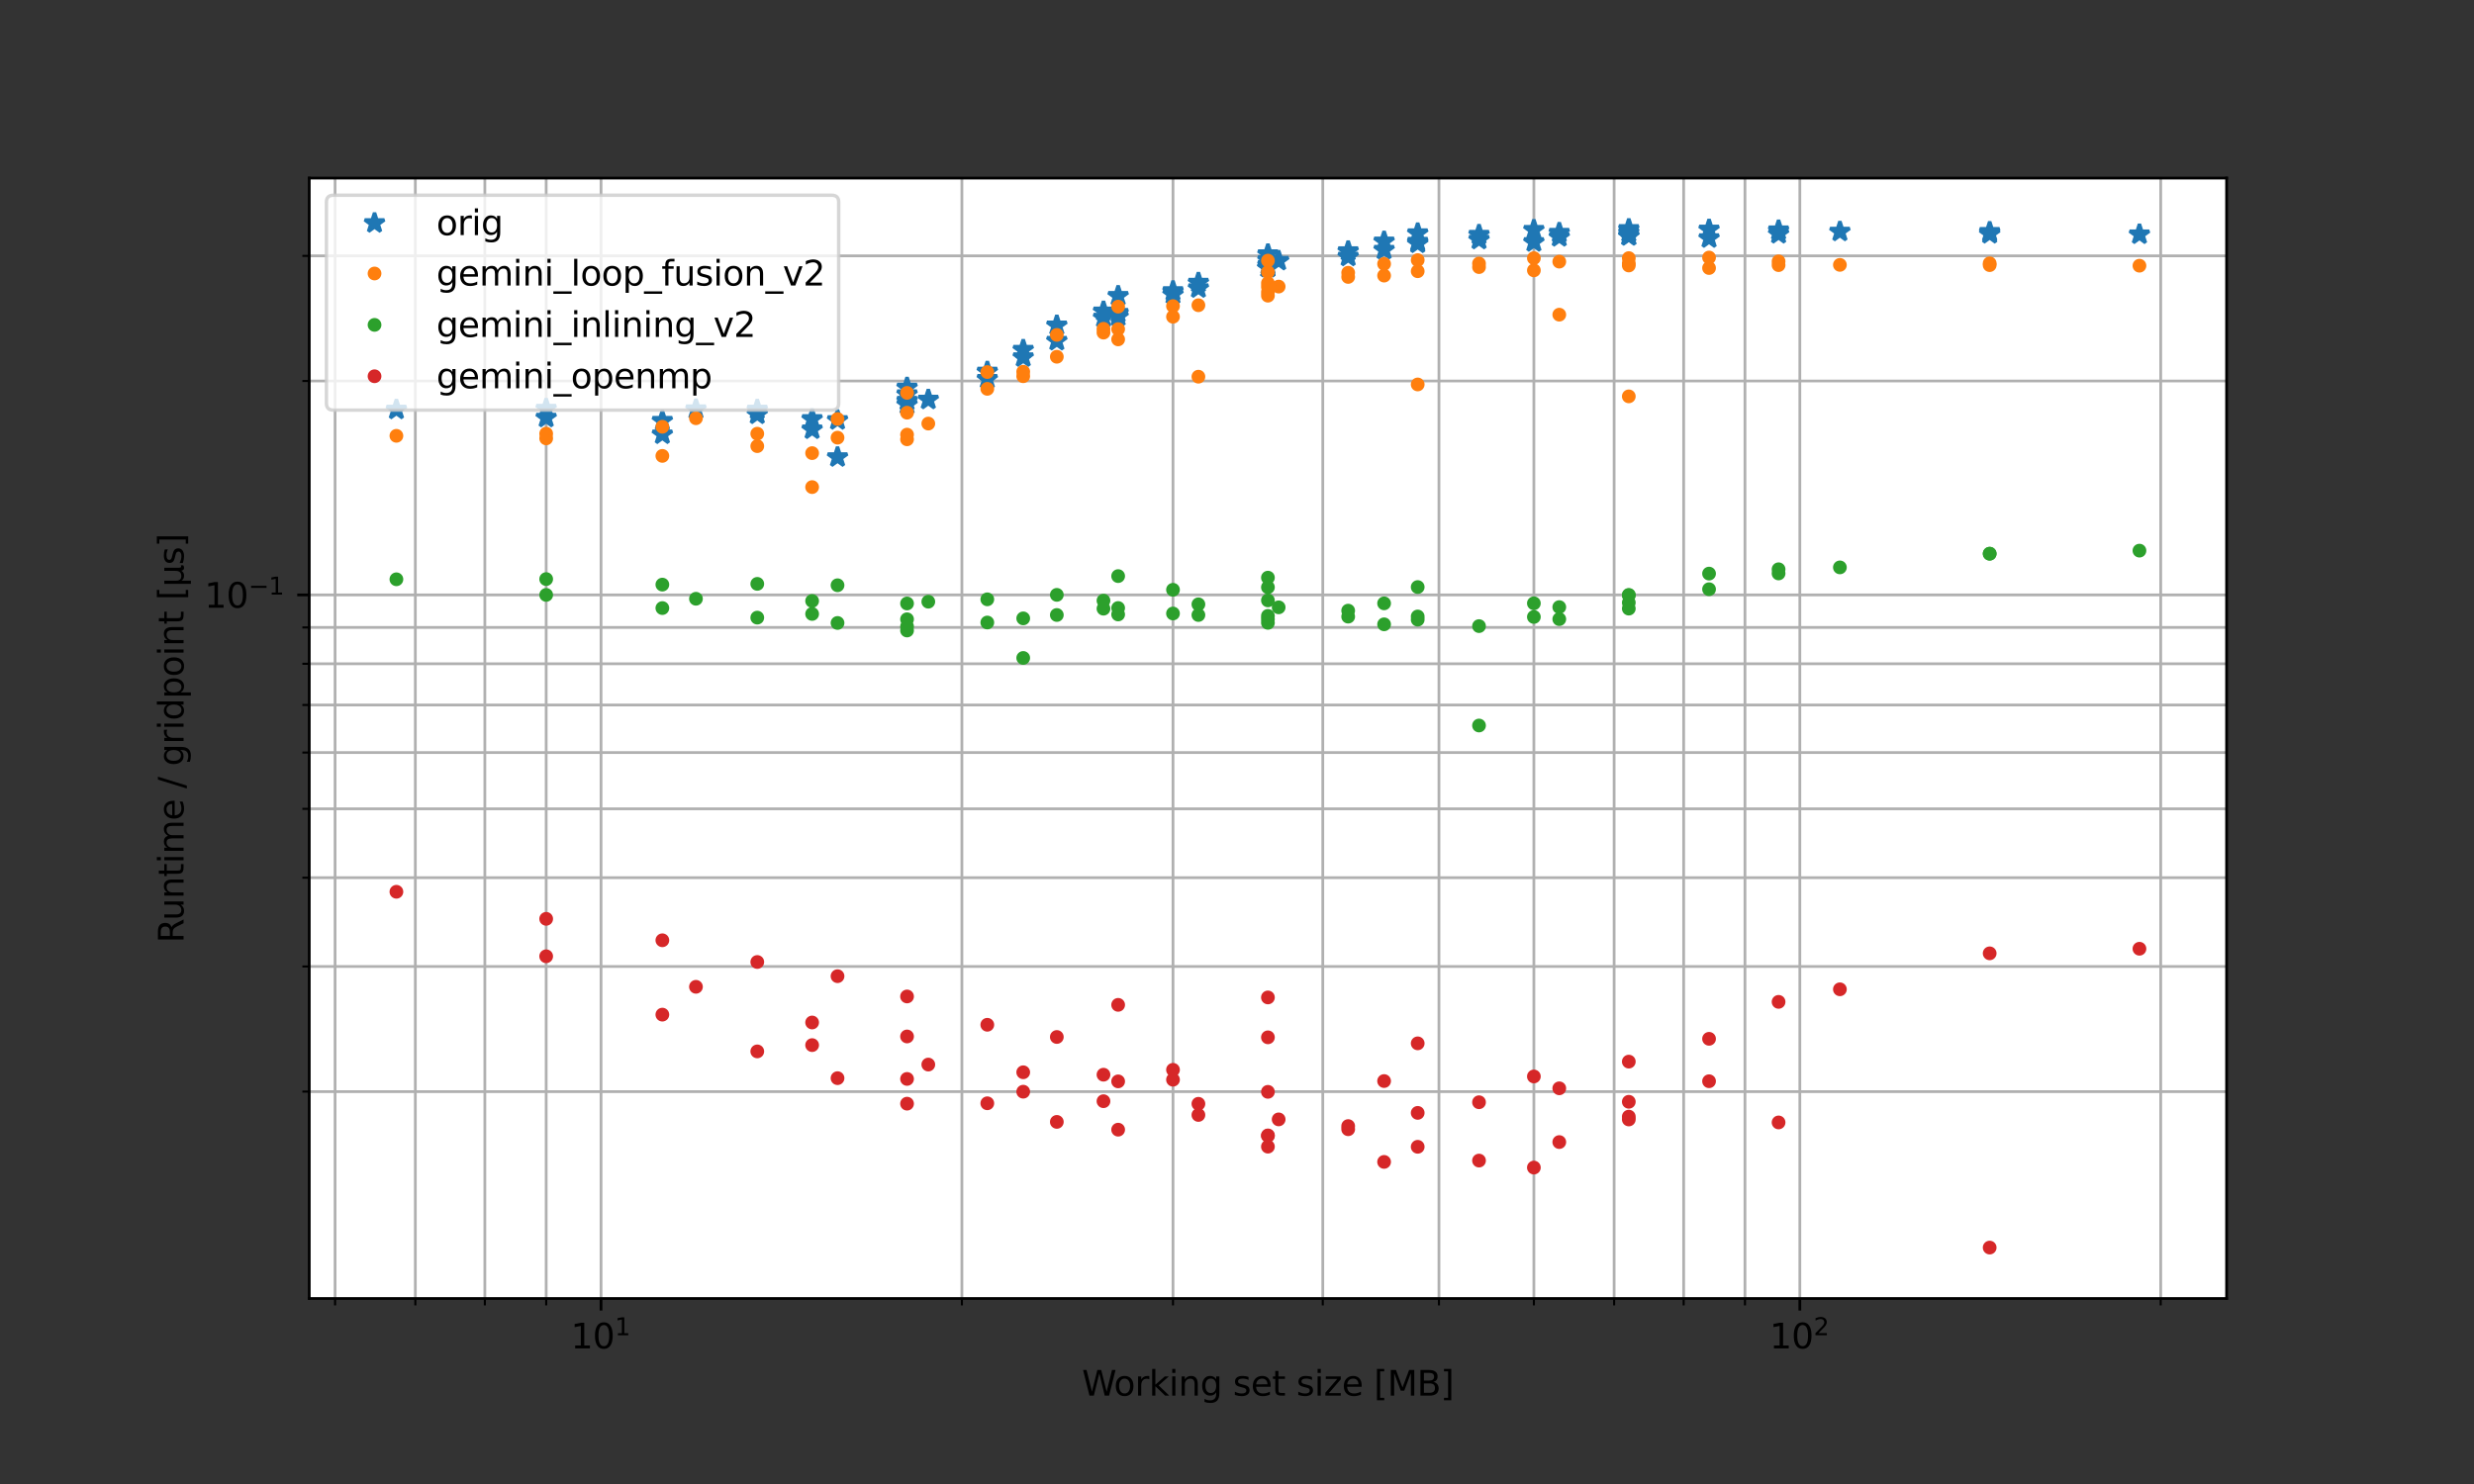 <?xml version="1.0" encoding="utf-8" standalone="no"?>
<!DOCTYPE svg PUBLIC "-//W3C//DTD SVG 1.1//EN"
  "http://www.w3.org/Graphics/SVG/1.1/DTD/svg11.dtd">
<svg xmlns:xlink="http://www.w3.org/1999/xlink" width="720pt" height="432pt" viewBox="0 0 720 432" xmlns="http://www.w3.org/2000/svg" version="1.1">
 <rect x="0" y="0" width="720" height="432" fill="#333333" stroke="none"/>
 <defs>
  <style type="text/css">*{stroke-linejoin: round; stroke-linecap: butt}</style>
 </defs>
 <g id="figure_1">
  <g id="patch_1">
   <path d="M 0 432 
L 720 432 
L 720 0 
L 0 0 
L 0 432 
z
" style="fill: none"/>
  </g>
  <g id="axes_1">
   <g id="patch_2">
    <path d="M 90 378 
L 648 378 
L 648 51.84 
L 90 51.84 
z
" style="fill: #ffffff"/>
   </g>
   <g id="matplotlib.axis_1">
    <g id="xtick_1">
     <g id="line2d_1">
      <path d="M 174.916 378 
L 174.916 51.84 
" clip-path="url(#pe5004087b3)" style="fill: none; stroke: #b0b0b0; stroke-width: 0.8; stroke-linecap: square"/>
     </g>
     <g id="line2d_2">
      <defs>
       <path id="ma3e0ff7b1c" d="M 0 0 
L 0 3.5 
" style="stroke: #000000; stroke-width: 0.8"/>
      </defs>
      <g>
       <use xlink:href="#ma3e0ff7b1c" x="174.916" y="378" style="stroke: #000000; stroke-width: 0.8"/>
      </g>
     </g>
     <g id="text_1">
      <!-- $\mathdefault{10^{1}}$ -->
      <g transform="translate(166.116 392.598)scale(0.1 -0.1)">
       <defs>
        <path id="DejaVuSans-31" d="M 794 531 
L 1825 531 
L 1825 4091 
L 703 3866 
L 703 4441 
L 1819 4666 
L 2450 4666 
L 2450 531 
L 3481 531 
L 3481 0 
L 794 0 
L 794 531 
z
" transform="scale(0.016)"/>
        <path id="DejaVuSans-30" d="M 2034 4250 
Q 1547 4250 1301 3770 
Q 1056 3291 1056 2328 
Q 1056 1369 1301 889 
Q 1547 409 2034 409 
Q 2525 409 2770 889 
Q 3016 1369 3016 2328 
Q 3016 3291 2770 3770 
Q 2525 4250 2034 4250 
z
M 2034 4750 
Q 2819 4750 3233 4129 
Q 3647 3509 3647 2328 
Q 3647 1150 3233 529 
Q 2819 -91 2034 -91 
Q 1250 -91 836 529 
Q 422 1150 422 2328 
Q 422 3509 836 4129 
Q 1250 4750 2034 4750 
z
" transform="scale(0.016)"/>
       </defs>
       <use xlink:href="#DejaVuSans-31" transform="translate(0 0.684)"/>
       <use xlink:href="#DejaVuSans-30" transform="translate(63.623 0.684)"/>
       <use xlink:href="#DejaVuSans-31" transform="translate(128.203 38.966)scale(0.7)"/>
      </g>
     </g>
    </g>
    <g id="xtick_2">
     <g id="line2d_3">
      <path d="M 523.798 378 
L 523.798 51.84 
" clip-path="url(#pe5004087b3)" style="fill: none; stroke: #b0b0b0; stroke-width: 0.8; stroke-linecap: square"/>
     </g>
     <g id="line2d_4">
      <g>
       <use xlink:href="#ma3e0ff7b1c" x="523.798" y="378" style="stroke: #000000; stroke-width: 0.8"/>
      </g>
     </g>
     <g id="text_2">
      <!-- $\mathdefault{10^{2}}$ -->
      <g transform="translate(514.998 392.598)scale(0.1 -0.1)">
       <defs>
        <path id="DejaVuSans-32" d="M 1228 531 
L 3431 531 
L 3431 0 
L 469 0 
L 469 531 
Q 828 903 1448 1529 
Q 2069 2156 2228 2338 
Q 2531 2678 2651 2914 
Q 2772 3150 2772 3378 
Q 2772 3750 2511 3984 
Q 2250 4219 1831 4219 
Q 1534 4219 1204 4116 
Q 875 4013 500 3803 
L 500 4441 
Q 881 4594 1212 4672 
Q 1544 4750 1819 4750 
Q 2544 4750 2975 4387 
Q 3406 4025 3406 3419 
Q 3406 3131 3298 2873 
Q 3191 2616 2906 2266 
Q 2828 2175 2409 1742 
Q 1991 1309 1228 531 
z
" transform="scale(0.016)"/>
       </defs>
       <use xlink:href="#DejaVuSans-31" transform="translate(0 0.766)"/>
       <use xlink:href="#DejaVuSans-30" transform="translate(63.623 0.766)"/>
       <use xlink:href="#DejaVuSans-32" transform="translate(128.203 39.047)scale(0.7)"/>
      </g>
     </g>
    </g>
    <g id="xtick_3">
     <g id="line2d_5">
      <path d="M 97.517 378 
L 97.517 51.84 
" clip-path="url(#pe5004087b3)" style="fill: none; stroke: #b0b0b0; stroke-width: 0.8; stroke-linecap: square"/>
     </g>
     <g id="line2d_6">
      <defs>
       <path id="m7a1a1ad7a2" d="M 0 0 
L 0 2 
" style="stroke: #000000; stroke-width: 0.6"/>
      </defs>
      <g>
       <use xlink:href="#m7a1a1ad7a2" x="97.517" y="378" style="stroke: #000000; stroke-width: 0.6"/>
      </g>
     </g>
    </g>
    <g id="xtick_4">
     <g id="line2d_7">
      <path d="M 120.874 378 
L 120.874 51.84 
" clip-path="url(#pe5004087b3)" style="fill: none; stroke: #b0b0b0; stroke-width: 0.8; stroke-linecap: square"/>
     </g>
     <g id="line2d_8">
      <g>
       <use xlink:href="#m7a1a1ad7a2" x="120.874" y="378" style="stroke: #000000; stroke-width: 0.6"/>
      </g>
     </g>
    </g>
    <g id="xtick_5">
     <g id="line2d_9">
      <path d="M 141.106 378 
L 141.106 51.84 
" clip-path="url(#pe5004087b3)" style="fill: none; stroke: #b0b0b0; stroke-width: 0.8; stroke-linecap: square"/>
     </g>
     <g id="line2d_10">
      <g>
       <use xlink:href="#m7a1a1ad7a2" x="141.106" y="378" style="stroke: #000000; stroke-width: 0.6"/>
      </g>
     </g>
    </g>
    <g id="xtick_6">
     <g id="line2d_11">
      <path d="M 158.952 378 
L 158.952 51.84 
" clip-path="url(#pe5004087b3)" style="fill: none; stroke: #b0b0b0; stroke-width: 0.8; stroke-linecap: square"/>
     </g>
     <g id="line2d_12">
      <g>
       <use xlink:href="#m7a1a1ad7a2" x="158.952" y="378" style="stroke: #000000; stroke-width: 0.6"/>
      </g>
     </g>
    </g>
    <g id="xtick_7">
     <g id="line2d_13">
      <path d="M 279.94 378 
L 279.94 51.84 
" clip-path="url(#pe5004087b3)" style="fill: none; stroke: #b0b0b0; stroke-width: 0.8; stroke-linecap: square"/>
     </g>
     <g id="line2d_14">
      <g>
       <use xlink:href="#m7a1a1ad7a2" x="279.94" y="378" style="stroke: #000000; stroke-width: 0.6"/>
      </g>
     </g>
    </g>
    <g id="xtick_8">
     <g id="line2d_15">
      <path d="M 341.375 378 
L 341.375 51.84 
" clip-path="url(#pe5004087b3)" style="fill: none; stroke: #b0b0b0; stroke-width: 0.8; stroke-linecap: square"/>
     </g>
     <g id="line2d_16">
      <g>
       <use xlink:href="#m7a1a1ad7a2" x="341.375" y="378" style="stroke: #000000; stroke-width: 0.6"/>
      </g>
     </g>
    </g>
    <g id="xtick_9">
     <g id="line2d_17">
      <path d="M 384.964 378 
L 384.964 51.84 
" clip-path="url(#pe5004087b3)" style="fill: none; stroke: #b0b0b0; stroke-width: 0.8; stroke-linecap: square"/>
     </g>
     <g id="line2d_18">
      <g>
       <use xlink:href="#m7a1a1ad7a2" x="384.964" y="378" style="stroke: #000000; stroke-width: 0.6"/>
      </g>
     </g>
    </g>
    <g id="xtick_10">
     <g id="line2d_19">
      <path d="M 418.774 378 
L 418.774 51.84 
" clip-path="url(#pe5004087b3)" style="fill: none; stroke: #b0b0b0; stroke-width: 0.8; stroke-linecap: square"/>
     </g>
     <g id="line2d_20">
      <g>
       <use xlink:href="#m7a1a1ad7a2" x="418.774" y="378" style="stroke: #000000; stroke-width: 0.6"/>
      </g>
     </g>
    </g>
    <g id="xtick_11">
     <g id="line2d_21">
      <path d="M 446.399 378 
L 446.399 51.84 
" clip-path="url(#pe5004087b3)" style="fill: none; stroke: #b0b0b0; stroke-width: 0.8; stroke-linecap: square"/>
     </g>
     <g id="line2d_22">
      <g>
       <use xlink:href="#m7a1a1ad7a2" x="446.399" y="378" style="stroke: #000000; stroke-width: 0.6"/>
      </g>
     </g>
    </g>
    <g id="xtick_12">
     <g id="line2d_23">
      <path d="M 469.755 378 
L 469.755 51.84 
" clip-path="url(#pe5004087b3)" style="fill: none; stroke: #b0b0b0; stroke-width: 0.8; stroke-linecap: square"/>
     </g>
     <g id="line2d_24">
      <g>
       <use xlink:href="#m7a1a1ad7a2" x="469.755" y="378" style="stroke: #000000; stroke-width: 0.6"/>
      </g>
     </g>
    </g>
    <g id="xtick_13">
     <g id="line2d_25">
      <path d="M 489.988 378 
L 489.988 51.84 
" clip-path="url(#pe5004087b3)" style="fill: none; stroke: #b0b0b0; stroke-width: 0.8; stroke-linecap: square"/>
     </g>
     <g id="line2d_26">
      <g>
       <use xlink:href="#m7a1a1ad7a2" x="489.988" y="378" style="stroke: #000000; stroke-width: 0.6"/>
      </g>
     </g>
    </g>
    <g id="xtick_14">
     <g id="line2d_27">
      <path d="M 507.834 378 
L 507.834 51.84 
" clip-path="url(#pe5004087b3)" style="fill: none; stroke: #b0b0b0; stroke-width: 0.8; stroke-linecap: square"/>
     </g>
     <g id="line2d_28">
      <g>
       <use xlink:href="#m7a1a1ad7a2" x="507.834" y="378" style="stroke: #000000; stroke-width: 0.6"/>
      </g>
     </g>
    </g>
    <g id="xtick_15">
     <g id="line2d_29">
      <path d="M 628.822 378 
L 628.822 51.84 
" clip-path="url(#pe5004087b3)" style="fill: none; stroke: #b0b0b0; stroke-width: 0.8; stroke-linecap: square"/>
     </g>
     <g id="line2d_30">
      <g>
       <use xlink:href="#m7a1a1ad7a2" x="628.822" y="378" style="stroke: #000000; stroke-width: 0.6"/>
      </g>
     </g>
    </g>
    <g id="text_3">
     <!-- Working set size [MB] -->
     <g transform="translate(314.859 406.277)scale(0.1 -0.1)">
      <defs>
       <path id="DejaVuSans-57" d="M 213 4666 
L 850 4666 
L 1831 722 
L 2809 4666 
L 3519 4666 
L 4500 722 
L 5478 4666 
L 6119 4666 
L 4947 0 
L 4153 0 
L 3169 4050 
L 2175 0 
L 1381 0 
L 213 4666 
z
" transform="scale(0.016)"/>
       <path id="DejaVuSans-6f" d="M 1959 3097 
Q 1497 3097 1228 2736 
Q 959 2375 959 1747 
Q 959 1119 1226 758 
Q 1494 397 1959 397 
Q 2419 397 2687 759 
Q 2956 1122 2956 1747 
Q 2956 2369 2687 2733 
Q 2419 3097 1959 3097 
z
M 1959 3584 
Q 2709 3584 3137 3096 
Q 3566 2609 3566 1747 
Q 3566 888 3137 398 
Q 2709 -91 1959 -91 
Q 1206 -91 779 398 
Q 353 888 353 1747 
Q 353 2609 779 3096 
Q 1206 3584 1959 3584 
z
" transform="scale(0.016)"/>
       <path id="DejaVuSans-72" d="M 2631 2963 
Q 2534 3019 2420 3045 
Q 2306 3072 2169 3072 
Q 1681 3072 1420 2755 
Q 1159 2438 1159 1844 
L 1159 0 
L 581 0 
L 581 3500 
L 1159 3500 
L 1159 2956 
Q 1341 3275 1631 3429 
Q 1922 3584 2338 3584 
Q 2397 3584 2469 3576 
Q 2541 3569 2628 3553 
L 2631 2963 
z
" transform="scale(0.016)"/>
       <path id="DejaVuSans-6b" d="M 581 4863 
L 1159 4863 
L 1159 1991 
L 2875 3500 
L 3609 3500 
L 1753 1863 
L 3688 0 
L 2938 0 
L 1159 1709 
L 1159 0 
L 581 0 
L 581 4863 
z
" transform="scale(0.016)"/>
       <path id="DejaVuSans-69" d="M 603 3500 
L 1178 3500 
L 1178 0 
L 603 0 
L 603 3500 
z
M 603 4863 
L 1178 4863 
L 1178 4134 
L 603 4134 
L 603 4863 
z
" transform="scale(0.016)"/>
       <path id="DejaVuSans-6e" d="M 3513 2113 
L 3513 0 
L 2938 0 
L 2938 2094 
Q 2938 2591 2744 2837 
Q 2550 3084 2163 3084 
Q 1697 3084 1428 2787 
Q 1159 2491 1159 1978 
L 1159 0 
L 581 0 
L 581 3500 
L 1159 3500 
L 1159 2956 
Q 1366 3272 1645 3428 
Q 1925 3584 2291 3584 
Q 2894 3584 3203 3211 
Q 3513 2838 3513 2113 
z
" transform="scale(0.016)"/>
       <path id="DejaVuSans-67" d="M 2906 1791 
Q 2906 2416 2648 2759 
Q 2391 3103 1925 3103 
Q 1463 3103 1205 2759 
Q 947 2416 947 1791 
Q 947 1169 1205 825 
Q 1463 481 1925 481 
Q 2391 481 2648 825 
Q 2906 1169 2906 1791 
z
M 3481 434 
Q 3481 -459 3084 -895 
Q 2688 -1331 1869 -1331 
Q 1566 -1331 1297 -1286 
Q 1028 -1241 775 -1147 
L 775 -588 
Q 1028 -725 1275 -790 
Q 1522 -856 1778 -856 
Q 2344 -856 2625 -561 
Q 2906 -266 2906 331 
L 2906 616 
Q 2728 306 2450 153 
Q 2172 0 1784 0 
Q 1141 0 747 490 
Q 353 981 353 1791 
Q 353 2603 747 3093 
Q 1141 3584 1784 3584 
Q 2172 3584 2450 3431 
Q 2728 3278 2906 2969 
L 2906 3500 
L 3481 3500 
L 3481 434 
z
" transform="scale(0.016)"/>
       <path id="DejaVuSans-20" transform="scale(0.016)"/>
       <path id="DejaVuSans-73" d="M 2834 3397 
L 2834 2853 
Q 2591 2978 2328 3040 
Q 2066 3103 1784 3103 
Q 1356 3103 1142 2972 
Q 928 2841 928 2578 
Q 928 2378 1081 2264 
Q 1234 2150 1697 2047 
L 1894 2003 
Q 2506 1872 2764 1633 
Q 3022 1394 3022 966 
Q 3022 478 2636 193 
Q 2250 -91 1575 -91 
Q 1294 -91 989 -36 
Q 684 19 347 128 
L 347 722 
Q 666 556 975 473 
Q 1284 391 1588 391 
Q 1994 391 2212 530 
Q 2431 669 2431 922 
Q 2431 1156 2273 1281 
Q 2116 1406 1581 1522 
L 1381 1569 
Q 847 1681 609 1914 
Q 372 2147 372 2553 
Q 372 3047 722 3315 
Q 1072 3584 1716 3584 
Q 2034 3584 2315 3537 
Q 2597 3491 2834 3397 
z
" transform="scale(0.016)"/>
       <path id="DejaVuSans-65" d="M 3597 1894 
L 3597 1613 
L 953 1613 
Q 991 1019 1311 708 
Q 1631 397 2203 397 
Q 2534 397 2845 478 
Q 3156 559 3463 722 
L 3463 178 
Q 3153 47 2828 -22 
Q 2503 -91 2169 -91 
Q 1331 -91 842 396 
Q 353 884 353 1716 
Q 353 2575 817 3079 
Q 1281 3584 2069 3584 
Q 2775 3584 3186 3129 
Q 3597 2675 3597 1894 
z
M 3022 2063 
Q 3016 2534 2758 2815 
Q 2500 3097 2075 3097 
Q 1594 3097 1305 2825 
Q 1016 2553 972 2059 
L 3022 2063 
z
" transform="scale(0.016)"/>
       <path id="DejaVuSans-74" d="M 1172 4494 
L 1172 3500 
L 2356 3500 
L 2356 3053 
L 1172 3053 
L 1172 1153 
Q 1172 725 1289 603 
Q 1406 481 1766 481 
L 2356 481 
L 2356 0 
L 1766 0 
Q 1100 0 847 248 
Q 594 497 594 1153 
L 594 3053 
L 172 3053 
L 172 3500 
L 594 3500 
L 594 4494 
L 1172 4494 
z
" transform="scale(0.016)"/>
       <path id="DejaVuSans-7a" d="M 353 3500 
L 3084 3500 
L 3084 2975 
L 922 459 
L 3084 459 
L 3084 0 
L 275 0 
L 275 525 
L 2438 3041 
L 353 3041 
L 353 3500 
z
" transform="scale(0.016)"/>
       <path id="DejaVuSans-5b" d="M 550 4863 
L 1875 4863 
L 1875 4416 
L 1125 4416 
L 1125 -397 
L 1875 -397 
L 1875 -844 
L 550 -844 
L 550 4863 
z
" transform="scale(0.016)"/>
       <path id="DejaVuSans-4d" d="M 628 4666 
L 1569 4666 
L 2759 1491 
L 3956 4666 
L 4897 4666 
L 4897 0 
L 4281 0 
L 4281 4097 
L 3078 897 
L 2444 897 
L 1241 4097 
L 1241 0 
L 628 0 
L 628 4666 
z
" transform="scale(0.016)"/>
       <path id="DejaVuSans-42" d="M 1259 2228 
L 1259 519 
L 2272 519 
Q 2781 519 3026 730 
Q 3272 941 3272 1375 
Q 3272 1813 3026 2020 
Q 2781 2228 2272 2228 
L 1259 2228 
z
M 1259 4147 
L 1259 2741 
L 2194 2741 
Q 2656 2741 2882 2914 
Q 3109 3088 3109 3444 
Q 3109 3797 2882 3972 
Q 2656 4147 2194 4147 
L 1259 4147 
z
M 628 4666 
L 2241 4666 
Q 2963 4666 3353 4366 
Q 3744 4066 3744 3513 
Q 3744 3084 3544 2831 
Q 3344 2578 2956 2516 
Q 3422 2416 3680 2098 
Q 3938 1781 3938 1306 
Q 3938 681 3513 340 
Q 3088 0 2303 0 
L 628 0 
L 628 4666 
z
" transform="scale(0.016)"/>
       <path id="DejaVuSans-5d" d="M 1947 4863 
L 1947 -844 
L 622 -844 
L 622 -397 
L 1369 -397 
L 1369 4416 
L 622 4416 
L 622 4863 
L 1947 4863 
z
" transform="scale(0.016)"/>
      </defs>
      <use xlink:href="#DejaVuSans-57"/>
      <use xlink:href="#DejaVuSans-6f" x="93.002"/>
      <use xlink:href="#DejaVuSans-72" x="154.184"/>
      <use xlink:href="#DejaVuSans-6b" x="195.297"/>
      <use xlink:href="#DejaVuSans-69" x="253.207"/>
      <use xlink:href="#DejaVuSans-6e" x="280.99"/>
      <use xlink:href="#DejaVuSans-67" x="344.369"/>
      <use xlink:href="#DejaVuSans-20" x="407.846"/>
      <use xlink:href="#DejaVuSans-73" x="439.633"/>
      <use xlink:href="#DejaVuSans-65" x="491.732"/>
      <use xlink:href="#DejaVuSans-74" x="553.256"/>
      <use xlink:href="#DejaVuSans-20" x="592.465"/>
      <use xlink:href="#DejaVuSans-73" x="624.252"/>
      <use xlink:href="#DejaVuSans-69" x="676.352"/>
      <use xlink:href="#DejaVuSans-7a" x="704.135"/>
      <use xlink:href="#DejaVuSans-65" x="756.625"/>
      <use xlink:href="#DejaVuSans-20" x="818.148"/>
      <use xlink:href="#DejaVuSans-5b" x="849.936"/>
      <use xlink:href="#DejaVuSans-4d" x="888.949"/>
      <use xlink:href="#DejaVuSans-42" x="975.229"/>
      <use xlink:href="#DejaVuSans-5d" x="1043.832"/>
     </g>
    </g>
   </g>
   <g id="matplotlib.axis_2">
    <g id="ytick_1">
     <g id="line2d_31">
      <path d="M 90 173.181 
L 648 173.181 
" clip-path="url(#pe5004087b3)" style="fill: none; stroke: #b0b0b0; stroke-width: 0.8; stroke-linecap: square"/>
     </g>
     <g id="line2d_32">
      <defs>
       <path id="me06a6f9ef7" d="M 0 0 
L -3.5 0 
" style="stroke: #000000; stroke-width: 0.8"/>
      </defs>
      <g>
       <use xlink:href="#me06a6f9ef7" x="90" y="173.181" style="stroke: #000000; stroke-width: 0.8"/>
      </g>
     </g>
     <g id="text_4">
      <!-- $\mathdefault{10^{-1}}$ -->
      <g transform="translate(59.5 176.98)scale(0.1 -0.1)">
       <defs>
        <path id="DejaVuSans-2212" d="M 678 2272 
L 4684 2272 
L 4684 1741 
L 678 1741 
L 678 2272 
z
" transform="scale(0.016)"/>
       </defs>
       <use xlink:href="#DejaVuSans-31" transform="translate(0 0.684)"/>
       <use xlink:href="#DejaVuSans-30" transform="translate(63.623 0.684)"/>
       <use xlink:href="#DejaVuSans-2212" transform="translate(128.203 38.966)scale(0.7)"/>
       <use xlink:href="#DejaVuSans-31" transform="translate(186.855 38.966)scale(0.7)"/>
      </g>
     </g>
    </g>
    <g id="ytick_2">
     <g id="line2d_33">
      <path d="M 90 317.773 
L 648 317.773 
" clip-path="url(#pe5004087b3)" style="fill: none; stroke: #b0b0b0; stroke-width: 0.8; stroke-linecap: square"/>
     </g>
     <g id="line2d_34">
      <defs>
       <path id="m007dc496ba" d="M 0 0 
L -2 0 
" style="stroke: #000000; stroke-width: 0.6"/>
      </defs>
      <g>
       <use xlink:href="#m007dc496ba" x="90" y="317.773" style="stroke: #000000; stroke-width: 0.6"/>
      </g>
     </g>
    </g>
    <g id="ytick_3">
     <g id="line2d_35">
      <path d="M 90 281.346 
L 648 281.346 
" clip-path="url(#pe5004087b3)" style="fill: none; stroke: #b0b0b0; stroke-width: 0.8; stroke-linecap: square"/>
     </g>
     <g id="line2d_36">
      <g>
       <use xlink:href="#m007dc496ba" x="90" y="281.346" style="stroke: #000000; stroke-width: 0.6"/>
      </g>
     </g>
    </g>
    <g id="ytick_4">
     <g id="line2d_37">
      <path d="M 90 255.501 
L 648 255.501 
" clip-path="url(#pe5004087b3)" style="fill: none; stroke: #b0b0b0; stroke-width: 0.8; stroke-linecap: square"/>
     </g>
     <g id="line2d_38">
      <g>
       <use xlink:href="#m007dc496ba" x="90" y="255.501" style="stroke: #000000; stroke-width: 0.6"/>
      </g>
     </g>
    </g>
    <g id="ytick_5">
     <g id="line2d_39">
      <path d="M 90 235.453 
L 648 235.453 
" clip-path="url(#pe5004087b3)" style="fill: none; stroke: #b0b0b0; stroke-width: 0.8; stroke-linecap: square"/>
     </g>
     <g id="line2d_40">
      <g>
       <use xlink:href="#m007dc496ba" x="90" y="235.453" style="stroke: #000000; stroke-width: 0.6"/>
      </g>
     </g>
    </g>
    <g id="ytick_6">
     <g id="line2d_41">
      <path d="M 90 219.074 
L 648 219.074 
" clip-path="url(#pe5004087b3)" style="fill: none; stroke: #b0b0b0; stroke-width: 0.8; stroke-linecap: square"/>
     </g>
     <g id="line2d_42">
      <g>
       <use xlink:href="#m007dc496ba" x="90" y="219.074" style="stroke: #000000; stroke-width: 0.6"/>
      </g>
     </g>
    </g>
    <g id="ytick_7">
     <g id="line2d_43">
      <path d="M 90 205.225 
L 648 205.225 
" clip-path="url(#pe5004087b3)" style="fill: none; stroke: #b0b0b0; stroke-width: 0.8; stroke-linecap: square"/>
     </g>
     <g id="line2d_44">
      <g>
       <use xlink:href="#m007dc496ba" x="90" y="205.225" style="stroke: #000000; stroke-width: 0.6"/>
      </g>
     </g>
    </g>
    <g id="ytick_8">
     <g id="line2d_45">
      <path d="M 90 193.228 
L 648 193.228 
" clip-path="url(#pe5004087b3)" style="fill: none; stroke: #b0b0b0; stroke-width: 0.8; stroke-linecap: square"/>
     </g>
     <g id="line2d_46">
      <g>
       <use xlink:href="#m007dc496ba" x="90" y="193.228" style="stroke: #000000; stroke-width: 0.6"/>
      </g>
     </g>
    </g>
    <g id="ytick_9">
     <g id="line2d_47">
      <path d="M 90 182.647 
L 648 182.647 
" clip-path="url(#pe5004087b3)" style="fill: none; stroke: #b0b0b0; stroke-width: 0.8; stroke-linecap: square"/>
     </g>
     <g id="line2d_48">
      <g>
       <use xlink:href="#m007dc496ba" x="90" y="182.647" style="stroke: #000000; stroke-width: 0.6"/>
      </g>
     </g>
    </g>
    <g id="ytick_10">
     <g id="line2d_49">
      <path d="M 90 110.908 
L 648 110.908 
" clip-path="url(#pe5004087b3)" style="fill: none; stroke: #b0b0b0; stroke-width: 0.8; stroke-linecap: square"/>
     </g>
     <g id="line2d_50">
      <g>
       <use xlink:href="#m007dc496ba" x="90" y="110.908" style="stroke: #000000; stroke-width: 0.6"/>
      </g>
     </g>
    </g>
    <g id="ytick_11">
     <g id="line2d_51">
      <path d="M 90 74.481 
L 648 74.481 
" clip-path="url(#pe5004087b3)" style="fill: none; stroke: #b0b0b0; stroke-width: 0.8; stroke-linecap: square"/>
     </g>
     <g id="line2d_52">
      <g>
       <use xlink:href="#m007dc496ba" x="90" y="74.481" style="stroke: #000000; stroke-width: 0.6"/>
      </g>
     </g>
    </g>
    <g id="text_5">
     <!-- Runtime / gridpoint [µs] -->
     <g transform="translate(53.42 274.486)rotate(-90)scale(0.1 -0.1)">
      <defs>
       <path id="DejaVuSans-52" d="M 2841 2188 
Q 3044 2119 3236 1894 
Q 3428 1669 3622 1275 
L 4263 0 
L 3584 0 
L 2988 1197 
Q 2756 1666 2539 1819 
Q 2322 1972 1947 1972 
L 1259 1972 
L 1259 0 
L 628 0 
L 628 4666 
L 2053 4666 
Q 2853 4666 3247 4331 
Q 3641 3997 3641 3322 
Q 3641 2881 3436 2590 
Q 3231 2300 2841 2188 
z
M 1259 4147 
L 1259 2491 
L 2053 2491 
Q 2509 2491 2742 2702 
Q 2975 2913 2975 3322 
Q 2975 3731 2742 3939 
Q 2509 4147 2053 4147 
L 1259 4147 
z
" transform="scale(0.016)"/>
       <path id="DejaVuSans-75" d="M 544 1381 
L 544 3500 
L 1119 3500 
L 1119 1403 
Q 1119 906 1312 657 
Q 1506 409 1894 409 
Q 2359 409 2629 706 
Q 2900 1003 2900 1516 
L 2900 3500 
L 3475 3500 
L 3475 0 
L 2900 0 
L 2900 538 
Q 2691 219 2414 64 
Q 2138 -91 1772 -91 
Q 1169 -91 856 284 
Q 544 659 544 1381 
z
M 1991 3584 
L 1991 3584 
z
" transform="scale(0.016)"/>
       <path id="DejaVuSans-6d" d="M 3328 2828 
Q 3544 3216 3844 3400 
Q 4144 3584 4550 3584 
Q 5097 3584 5394 3201 
Q 5691 2819 5691 2113 
L 5691 0 
L 5113 0 
L 5113 2094 
Q 5113 2597 4934 2840 
Q 4756 3084 4391 3084 
Q 3944 3084 3684 2787 
Q 3425 2491 3425 1978 
L 3425 0 
L 2847 0 
L 2847 2094 
Q 2847 2600 2669 2842 
Q 2491 3084 2119 3084 
Q 1678 3084 1418 2786 
Q 1159 2488 1159 1978 
L 1159 0 
L 581 0 
L 581 3500 
L 1159 3500 
L 1159 2956 
Q 1356 3278 1631 3431 
Q 1906 3584 2284 3584 
Q 2666 3584 2933 3390 
Q 3200 3197 3328 2828 
z
" transform="scale(0.016)"/>
       <path id="DejaVuSans-2f" d="M 1625 4666 
L 2156 4666 
L 531 -594 
L 0 -594 
L 1625 4666 
z
" transform="scale(0.016)"/>
       <path id="DejaVuSans-64" d="M 2906 2969 
L 2906 4863 
L 3481 4863 
L 3481 0 
L 2906 0 
L 2906 525 
Q 2725 213 2448 61 
Q 2172 -91 1784 -91 
Q 1150 -91 751 415 
Q 353 922 353 1747 
Q 353 2572 751 3078 
Q 1150 3584 1784 3584 
Q 2172 3584 2448 3432 
Q 2725 3281 2906 2969 
z
M 947 1747 
Q 947 1113 1208 752 
Q 1469 391 1925 391 
Q 2381 391 2643 752 
Q 2906 1113 2906 1747 
Q 2906 2381 2643 2742 
Q 2381 3103 1925 3103 
Q 1469 3103 1208 2742 
Q 947 2381 947 1747 
z
" transform="scale(0.016)"/>
       <path id="DejaVuSans-70" d="M 1159 525 
L 1159 -1331 
L 581 -1331 
L 581 3500 
L 1159 3500 
L 1159 2969 
Q 1341 3281 1617 3432 
Q 1894 3584 2278 3584 
Q 2916 3584 3314 3078 
Q 3713 2572 3713 1747 
Q 3713 922 3314 415 
Q 2916 -91 2278 -91 
Q 1894 -91 1617 61 
Q 1341 213 1159 525 
z
M 3116 1747 
Q 3116 2381 2855 2742 
Q 2594 3103 2138 3103 
Q 1681 3103 1420 2742 
Q 1159 2381 1159 1747 
Q 1159 1113 1420 752 
Q 1681 391 2138 391 
Q 2594 391 2855 752 
Q 3116 1113 3116 1747 
z
" transform="scale(0.016)"/>
       <path id="DejaVuSans-b5" d="M 544 -1331 
L 544 3500 
L 1119 3500 
L 1119 1325 
Q 1119 872 1334 640 
Q 1550 409 1972 409 
Q 2434 409 2667 671 
Q 2900 934 2900 1459 
L 2900 3500 
L 3475 3500 
L 3475 806 
Q 3475 619 3529 530 
Q 3584 441 3700 441 
Q 3728 441 3778 458 
Q 3828 475 3916 513 
L 3916 50 
Q 3788 -22 3673 -56 
Q 3559 -91 3450 -91 
Q 3234 -91 3106 31 
Q 2978 153 2931 403 
Q 2775 156 2548 32 
Q 2322 -91 2016 -91 
Q 1697 -91 1473 31 
Q 1250 153 1119 397 
L 1119 -1331 
L 544 -1331 
z
" transform="scale(0.016)"/>
      </defs>
      <use xlink:href="#DejaVuSans-52"/>
      <use xlink:href="#DejaVuSans-75" x="64.982"/>
      <use xlink:href="#DejaVuSans-6e" x="128.361"/>
      <use xlink:href="#DejaVuSans-74" x="191.74"/>
      <use xlink:href="#DejaVuSans-69" x="230.949"/>
      <use xlink:href="#DejaVuSans-6d" x="258.732"/>
      <use xlink:href="#DejaVuSans-65" x="356.145"/>
      <use xlink:href="#DejaVuSans-20" x="417.668"/>
      <use xlink:href="#DejaVuSans-2f" x="449.455"/>
      <use xlink:href="#DejaVuSans-20" x="483.146"/>
      <use xlink:href="#DejaVuSans-67" x="514.934"/>
      <use xlink:href="#DejaVuSans-72" x="578.41"/>
      <use xlink:href="#DejaVuSans-69" x="619.523"/>
      <use xlink:href="#DejaVuSans-64" x="647.307"/>
      <use xlink:href="#DejaVuSans-70" x="710.783"/>
      <use xlink:href="#DejaVuSans-6f" x="774.26"/>
      <use xlink:href="#DejaVuSans-69" x="835.441"/>
      <use xlink:href="#DejaVuSans-6e" x="863.225"/>
      <use xlink:href="#DejaVuSans-74" x="926.604"/>
      <use xlink:href="#DejaVuSans-20" x="965.812"/>
      <use xlink:href="#DejaVuSans-5b" x="997.6"/>
      <use xlink:href="#DejaVuSans-b5" x="1036.613"/>
      <use xlink:href="#DejaVuSans-73" x="1100.236"/>
      <use xlink:href="#DejaVuSans-5d" x="1152.336"/>
     </g>
    </g>
   </g>
   <g id="line2d_53">
    <defs>
     <path id="m53e52558f7" d="M 0 -3 
L -0.674 -0.927 
L -2.853 -0.927 
L -1.09 0.354 
L -1.763 2.427 
L -0 1.146 
L 1.763 2.427 
L 1.09 0.354 
L 2.853 -0.927 
L 0.674 -0.927 
z
" style="stroke: #1f77b4; stroke-linejoin: bevel"/>
    </defs>
    <g clip-path="url(#pe5004087b3)">
     <use xlink:href="#m53e52558f7" x="115.364" y="119.242" style="fill: #1f77b4; stroke: #1f77b4; stroke-linejoin: bevel"/>
     <use xlink:href="#m53e52558f7" x="158.952" y="121.594" style="fill: #1f77b4; stroke: #1f77b4; stroke-linejoin: bevel"/>
     <use xlink:href="#m53e52558f7" x="192.763" y="122.504" style="fill: #1f77b4; stroke: #1f77b4; stroke-linejoin: bevel"/>
     <use xlink:href="#m53e52558f7" x="220.387" y="119.238" style="fill: #1f77b4; stroke: #1f77b4; stroke-linejoin: bevel"/>
     <use xlink:href="#m53e52558f7" x="243.744" y="133.087" style="fill: #1f77b4; stroke: #1f77b4; stroke-linejoin: bevel"/>
     <use xlink:href="#m53e52558f7" x="263.976" y="114.759" style="fill: #1f77b4; stroke: #1f77b4; stroke-linejoin: bevel"/>
     <use xlink:href="#m53e52558f7" x="325.411" y="86.141" style="fill: #1f77b4; stroke: #1f77b4; stroke-linejoin: bevel"/>
     <use xlink:href="#m53e52558f7" x="369" y="74.007" style="fill: #1f77b4; stroke: #1f77b4; stroke-linejoin: bevel"/>
     <use xlink:href="#m53e52558f7" x="158.952" y="118.993" style="fill: #1f77b4; stroke: #1f77b4; stroke-linejoin: bevel"/>
     <use xlink:href="#m53e52558f7" x="202.541" y="119.136" style="fill: #1f77b4; stroke: #1f77b4; stroke-linejoin: bevel"/>
     <use xlink:href="#m53e52558f7" x="236.351" y="121.992" style="fill: #1f77b4; stroke: #1f77b4; stroke-linejoin: bevel"/>
     <use xlink:href="#m53e52558f7" x="263.976" y="112.819" style="fill: #1f77b4; stroke: #1f77b4; stroke-linejoin: bevel"/>
     <use xlink:href="#m53e52558f7" x="287.333" y="108.182" style="fill: #1f77b4; stroke: #1f77b4; stroke-linejoin: bevel"/>
     <use xlink:href="#m53e52558f7" x="307.565" y="94.731" style="fill: #1f77b4; stroke: #1f77b4; stroke-linejoin: bevel"/>
     <use xlink:href="#m53e52558f7" x="369" y="75.691" style="fill: #1f77b4; stroke: #1f77b4; stroke-linejoin: bevel"/>
     <use xlink:href="#m53e52558f7" x="412.589" y="67.898" style="fill: #1f77b4; stroke: #1f77b4; stroke-linejoin: bevel"/>
     <use xlink:href="#m53e52558f7" x="192.763" y="126.454" style="fill: #1f77b4; stroke: #1f77b4; stroke-linejoin: bevel"/>
     <use xlink:href="#m53e52558f7" x="236.351" y="124.999" style="fill: #1f77b4; stroke: #1f77b4; stroke-linejoin: bevel"/>
     <use xlink:href="#m53e52558f7" x="270.161" y="116.339" style="fill: #1f77b4; stroke: #1f77b4; stroke-linejoin: bevel"/>
     <use xlink:href="#m53e52558f7" x="297.786" y="101.816" style="fill: #1f77b4; stroke: #1f77b4; stroke-linejoin: bevel"/>
     <use xlink:href="#m53e52558f7" x="321.143" y="90.668" style="fill: #1f77b4; stroke: #1f77b4; stroke-linejoin: bevel"/>
     <use xlink:href="#m53e52558f7" x="341.375" y="84.742" style="fill: #1f77b4; stroke: #1f77b4; stroke-linejoin: bevel"/>
     <use xlink:href="#m53e52558f7" x="402.81" y="70.289" style="fill: #1f77b4; stroke: #1f77b4; stroke-linejoin: bevel"/>
     <use xlink:href="#m53e52558f7" x="446.399" y="66.924" style="fill: #1f77b4; stroke: #1f77b4; stroke-linejoin: bevel"/>
     <use xlink:href="#m53e52558f7" x="220.387" y="120.646" style="fill: #1f77b4; stroke: #1f77b4; stroke-linejoin: bevel"/>
     <use xlink:href="#m53e52558f7" x="263.976" y="117.764" style="fill: #1f77b4; stroke: #1f77b4; stroke-linejoin: bevel"/>
     <use xlink:href="#m53e52558f7" x="297.786" y="103.985" style="fill: #1f77b4; stroke: #1f77b4; stroke-linejoin: bevel"/>
     <use xlink:href="#m53e52558f7" x="325.411" y="91.069" style="fill: #1f77b4; stroke: #1f77b4; stroke-linejoin: bevel"/>
     <use xlink:href="#m53e52558f7" x="348.768" y="82.29" style="fill: #1f77b4; stroke: #1f77b4; stroke-linejoin: bevel"/>
     <use xlink:href="#m53e52558f7" x="369" y="77.095" style="fill: #1f77b4; stroke: #1f77b4; stroke-linejoin: bevel"/>
     <use xlink:href="#m53e52558f7" x="430.435" y="68.331" style="fill: #1f77b4; stroke: #1f77b4; stroke-linejoin: bevel"/>
     <use xlink:href="#m53e52558f7" x="474.024" y="66.665" style="fill: #1f77b4; stroke: #1f77b4; stroke-linejoin: bevel"/>
     <use xlink:href="#m53e52558f7" x="243.744" y="122.294" style="fill: #1f77b4; stroke: #1f77b4; stroke-linejoin: bevel"/>
     <use xlink:href="#m53e52558f7" x="287.333" y="110.283" style="fill: #1f77b4; stroke: #1f77b4; stroke-linejoin: bevel"/>
     <use xlink:href="#m53e52558f7" x="321.143" y="92.481" style="fill: #1f77b4; stroke: #1f77b4; stroke-linejoin: bevel"/>
     <use xlink:href="#m53e52558f7" x="348.768" y="83.901" style="fill: #1f77b4; stroke: #1f77b4; stroke-linejoin: bevel"/>
     <use xlink:href="#m53e52558f7" x="372.124" y="75.916" style="fill: #1f77b4; stroke: #1f77b4; stroke-linejoin: bevel"/>
     <use xlink:href="#m53e52558f7" x="392.356" y="73.121" style="fill: #1f77b4; stroke: #1f77b4; stroke-linejoin: bevel"/>
     <use xlink:href="#m53e52558f7" x="453.791" y="67.768" style="fill: #1f77b4; stroke: #1f77b4; stroke-linejoin: bevel"/>
     <use xlink:href="#m53e52558f7" x="497.38" y="66.824" style="fill: #1f77b4; stroke: #1f77b4; stroke-linejoin: bevel"/>
     <use xlink:href="#m53e52558f7" x="263.976" y="116.662" style="fill: #1f77b4; stroke: #1f77b4; stroke-linejoin: bevel"/>
     <use xlink:href="#m53e52558f7" x="307.565" y="99.22" style="fill: #1f77b4; stroke: #1f77b4; stroke-linejoin: bevel"/>
     <use xlink:href="#m53e52558f7" x="341.375" y="85.693" style="fill: #1f77b4; stroke: #1f77b4; stroke-linejoin: bevel"/>
     <use xlink:href="#m53e52558f7" x="369" y="77.897" style="fill: #1f77b4; stroke: #1f77b4; stroke-linejoin: bevel"/>
     <use xlink:href="#m53e52558f7" x="392.356" y="74.708" style="fill: #1f77b4; stroke: #1f77b4; stroke-linejoin: bevel"/>
     <use xlink:href="#m53e52558f7" x="412.589" y="70.378" style="fill: #1f77b4; stroke: #1f77b4; stroke-linejoin: bevel"/>
     <use xlink:href="#m53e52558f7" x="474.024" y="67.67" style="fill: #1f77b4; stroke: #1f77b4; stroke-linejoin: bevel"/>
     <use xlink:href="#m53e52558f7" x="517.613" y="67.06" style="fill: #1f77b4; stroke: #1f77b4; stroke-linejoin: bevel"/>
     <use xlink:href="#m53e52558f7" x="325.411" y="92.135" style="fill: #1f77b4; stroke: #1f77b4; stroke-linejoin: bevel"/>
     <use xlink:href="#m53e52558f7" x="369" y="77.942" style="fill: #1f77b4; stroke: #1f77b4; stroke-linejoin: bevel"/>
     <use xlink:href="#m53e52558f7" x="402.81" y="72.708" style="fill: #1f77b4; stroke: #1f77b4; stroke-linejoin: bevel"/>
     <use xlink:href="#m53e52558f7" x="430.435" y="69.778" style="fill: #1f77b4; stroke: #1f77b4; stroke-linejoin: bevel"/>
     <use xlink:href="#m53e52558f7" x="453.791" y="68.995" style="fill: #1f77b4; stroke: #1f77b4; stroke-linejoin: bevel"/>
     <use xlink:href="#m53e52558f7" x="474.024" y="68.716" style="fill: #1f77b4; stroke: #1f77b4; stroke-linejoin: bevel"/>
     <use xlink:href="#m53e52558f7" x="535.459" y="67.428" style="fill: #1f77b4; stroke: #1f77b4; stroke-linejoin: bevel"/>
     <use xlink:href="#m53e52558f7" x="579.048" y="67.507" style="fill: #1f77b4; stroke: #1f77b4; stroke-linejoin: bevel"/>
     <use xlink:href="#m53e52558f7" x="369" y="77.82" style="fill: #1f77b4; stroke: #1f77b4; stroke-linejoin: bevel"/>
     <use xlink:href="#m53e52558f7" x="412.589" y="70.873" style="fill: #1f77b4; stroke: #1f77b4; stroke-linejoin: bevel"/>
     <use xlink:href="#m53e52558f7" x="446.399" y="70.478" style="fill: #1f77b4; stroke: #1f77b4; stroke-linejoin: bevel"/>
     <use xlink:href="#m53e52558f7" x="474.024" y="68.647" style="fill: #1f77b4; stroke: #1f77b4; stroke-linejoin: bevel"/>
     <use xlink:href="#m53e52558f7" x="497.38" y="69.346" style="fill: #1f77b4; stroke: #1f77b4; stroke-linejoin: bevel"/>
     <use xlink:href="#m53e52558f7" x="517.613" y="68.101" style="fill: #1f77b4; stroke: #1f77b4; stroke-linejoin: bevel"/>
     <use xlink:href="#m53e52558f7" x="579.048" y="68.102" style="fill: #1f77b4; stroke: #1f77b4; stroke-linejoin: bevel"/>
     <use xlink:href="#m53e52558f7" x="622.636" y="68.23" style="fill: #1f77b4; stroke: #1f77b4; stroke-linejoin: bevel"/>
    </g>
   </g>
   <g id="line2d_54">
    <defs>
     <path id="m88178bb7fa" d="M 0 1.5 
C 0.398 1.5 0.779 1.342 1.061 1.061 
C 1.342 0.779 1.5 0.398 1.5 0 
C 1.5 -0.398 1.342 -0.779 1.061 -1.061 
C 0.779 -1.342 0.398 -1.5 0 -1.5 
C -0.398 -1.5 -0.779 -1.342 -1.061 -1.061 
C -1.342 -0.779 -1.5 -0.398 -1.5 0 
C -1.5 0.398 -1.342 0.779 -1.061 1.061 
C -0.779 1.342 -0.398 1.5 0 1.5 
z
" style="stroke: #ff7f0e"/>
    </defs>
    <g clip-path="url(#pe5004087b3)">
     <use xlink:href="#m88178bb7fa" x="115.364" y="126.868" style="fill: #ff7f0e; stroke: #ff7f0e"/>
     <use xlink:href="#m88178bb7fa" x="158.952" y="127.616" style="fill: #ff7f0e; stroke: #ff7f0e"/>
     <use xlink:href="#m88178bb7fa" x="192.763" y="124.234" style="fill: #ff7f0e; stroke: #ff7f0e"/>
     <use xlink:href="#m88178bb7fa" x="220.387" y="126.256" style="fill: #ff7f0e; stroke: #ff7f0e"/>
     <use xlink:href="#m88178bb7fa" x="243.744" y="121.976" style="fill: #ff7f0e; stroke: #ff7f0e"/>
     <use xlink:href="#m88178bb7fa" x="263.976" y="114.369" style="fill: #ff7f0e; stroke: #ff7f0e"/>
     <use xlink:href="#m88178bb7fa" x="325.411" y="89.264" style="fill: #ff7f0e; stroke: #ff7f0e"/>
     <use xlink:href="#m88178bb7fa" x="369" y="79.205" style="fill: #ff7f0e; stroke: #ff7f0e"/>
     <use xlink:href="#m88178bb7fa" x="158.952" y="126.233" style="fill: #ff7f0e; stroke: #ff7f0e"/>
     <use xlink:href="#m88178bb7fa" x="202.541" y="121.749" style="fill: #ff7f0e; stroke: #ff7f0e"/>
     <use xlink:href="#m88178bb7fa" x="236.351" y="141.797" style="fill: #ff7f0e; stroke: #ff7f0e"/>
     <use xlink:href="#m88178bb7fa" x="263.976" y="120.134" style="fill: #ff7f0e; stroke: #ff7f0e"/>
     <use xlink:href="#m88178bb7fa" x="287.333" y="108.307" style="fill: #ff7f0e; stroke: #ff7f0e"/>
     <use xlink:href="#m88178bb7fa" x="307.565" y="97.494" style="fill: #ff7f0e; stroke: #ff7f0e"/>
     <use xlink:href="#m88178bb7fa" x="369" y="75.864" style="fill: #ff7f0e; stroke: #ff7f0e"/>
     <use xlink:href="#m88178bb7fa" x="412.589" y="75.715" style="fill: #ff7f0e; stroke: #ff7f0e"/>
     <use xlink:href="#m88178bb7fa" x="192.763" y="132.713" style="fill: #ff7f0e; stroke: #ff7f0e"/>
     <use xlink:href="#m88178bb7fa" x="236.351" y="131.905" style="fill: #ff7f0e; stroke: #ff7f0e"/>
     <use xlink:href="#m88178bb7fa" x="270.161" y="123.307" style="fill: #ff7f0e; stroke: #ff7f0e"/>
     <use xlink:href="#m88178bb7fa" x="297.786" y="108.207" style="fill: #ff7f0e; stroke: #ff7f0e"/>
     <use xlink:href="#m88178bb7fa" x="321.143" y="95.711" style="fill: #ff7f0e; stroke: #ff7f0e"/>
     <use xlink:href="#m88178bb7fa" x="341.375" y="89.106" style="fill: #ff7f0e; stroke: #ff7f0e"/>
     <use xlink:href="#m88178bb7fa" x="402.81" y="76.823" style="fill: #ff7f0e; stroke: #ff7f0e"/>
     <use xlink:href="#m88178bb7fa" x="446.399" y="75.144" style="fill: #ff7f0e; stroke: #ff7f0e"/>
     <use xlink:href="#m88178bb7fa" x="220.387" y="129.871" style="fill: #ff7f0e; stroke: #ff7f0e"/>
     <use xlink:href="#m88178bb7fa" x="263.976" y="127.884" style="fill: #ff7f0e; stroke: #ff7f0e"/>
     <use xlink:href="#m88178bb7fa" x="297.786" y="109.521" style="fill: #ff7f0e; stroke: #ff7f0e"/>
     <use xlink:href="#m88178bb7fa" x="325.411" y="95.805" style="fill: #ff7f0e; stroke: #ff7f0e"/>
     <use xlink:href="#m88178bb7fa" x="348.768" y="109.653" style="fill: #ff7f0e; stroke: #ff7f0e"/>
     <use xlink:href="#m88178bb7fa" x="369" y="82.412" style="fill: #ff7f0e; stroke: #ff7f0e"/>
     <use xlink:href="#m88178bb7fa" x="430.435" y="76.707" style="fill: #ff7f0e; stroke: #ff7f0e"/>
     <use xlink:href="#m88178bb7fa" x="474.024" y="75.137" style="fill: #ff7f0e; stroke: #ff7f0e"/>
     <use xlink:href="#m88178bb7fa" x="243.744" y="127.41" style="fill: #ff7f0e; stroke: #ff7f0e"/>
     <use xlink:href="#m88178bb7fa" x="287.333" y="113.194" style="fill: #ff7f0e; stroke: #ff7f0e"/>
     <use xlink:href="#m88178bb7fa" x="321.143" y="96.828" style="fill: #ff7f0e; stroke: #ff7f0e"/>
     <use xlink:href="#m88178bb7fa" x="348.768" y="88.852" style="fill: #ff7f0e; stroke: #ff7f0e"/>
     <use xlink:href="#m88178bb7fa" x="372.124" y="83.424" style="fill: #ff7f0e; stroke: #ff7f0e"/>
     <use xlink:href="#m88178bb7fa" x="392.356" y="79.391" style="fill: #ff7f0e; stroke: #ff7f0e"/>
     <use xlink:href="#m88178bb7fa" x="453.791" y="76.164" style="fill: #ff7f0e; stroke: #ff7f0e"/>
     <use xlink:href="#m88178bb7fa" x="497.38" y="74.974" style="fill: #ff7f0e; stroke: #ff7f0e"/>
     <use xlink:href="#m88178bb7fa" x="263.976" y="126.525" style="fill: #ff7f0e; stroke: #ff7f0e"/>
     <use xlink:href="#m88178bb7fa" x="307.565" y="103.853" style="fill: #ff7f0e; stroke: #ff7f0e"/>
     <use xlink:href="#m88178bb7fa" x="341.375" y="92.211" style="fill: #ff7f0e; stroke: #ff7f0e"/>
     <use xlink:href="#m88178bb7fa" x="369" y="83.496" style="fill: #ff7f0e; stroke: #ff7f0e"/>
     <use xlink:href="#m88178bb7fa" x="392.356" y="80.62" style="fill: #ff7f0e; stroke: #ff7f0e"/>
     <use xlink:href="#m88178bb7fa" x="412.589" y="78.957" style="fill: #ff7f0e; stroke: #ff7f0e"/>
     <use xlink:href="#m88178bb7fa" x="474.024" y="115.384" style="fill: #ff7f0e; stroke: #ff7f0e"/>
     <use xlink:href="#m88178bb7fa" x="517.613" y="76.086" style="fill: #ff7f0e; stroke: #ff7f0e"/>
     <use xlink:href="#m88178bb7fa" x="325.411" y="98.797" style="fill: #ff7f0e; stroke: #ff7f0e"/>
     <use xlink:href="#m88178bb7fa" x="369" y="85.024" style="fill: #ff7f0e; stroke: #ff7f0e"/>
     <use xlink:href="#m88178bb7fa" x="402.81" y="80.228" style="fill: #ff7f0e; stroke: #ff7f0e"/>
     <use xlink:href="#m88178bb7fa" x="430.435" y="77.752" style="fill: #ff7f0e; stroke: #ff7f0e"/>
     <use xlink:href="#m88178bb7fa" x="453.791" y="91.601" style="fill: #ff7f0e; stroke: #ff7f0e"/>
     <use xlink:href="#m88178bb7fa" x="474.024" y="77.284" style="fill: #ff7f0e; stroke: #ff7f0e"/>
     <use xlink:href="#m88178bb7fa" x="535.459" y="77.106" style="fill: #ff7f0e; stroke: #ff7f0e"/>
     <use xlink:href="#m88178bb7fa" x="579.048" y="77.18" style="fill: #ff7f0e; stroke: #ff7f0e"/>
     <use xlink:href="#m88178bb7fa" x="369" y="86.071" style="fill: #ff7f0e; stroke: #ff7f0e"/>
     <use xlink:href="#m88178bb7fa" x="412.589" y="111.916" style="fill: #ff7f0e; stroke: #ff7f0e"/>
     <use xlink:href="#m88178bb7fa" x="446.399" y="78.699" style="fill: #ff7f0e; stroke: #ff7f0e"/>
     <use xlink:href="#m88178bb7fa" x="474.024" y="76.671" style="fill: #ff7f0e; stroke: #ff7f0e"/>
     <use xlink:href="#m88178bb7fa" x="497.38" y="78.021" style="fill: #ff7f0e; stroke: #ff7f0e"/>
     <use xlink:href="#m88178bb7fa" x="517.613" y="77.179" style="fill: #ff7f0e; stroke: #ff7f0e"/>
     <use xlink:href="#m88178bb7fa" x="579.048" y="76.65" style="fill: #ff7f0e; stroke: #ff7f0e"/>
     <use xlink:href="#m88178bb7fa" x="622.636" y="77.346" style="fill: #ff7f0e; stroke: #ff7f0e"/>
    </g>
   </g>
   <g id="line2d_55">
    <defs>
     <path id="md762456dc0" d="M 0 1.5 
C 0.398 1.5 0.779 1.342 1.061 1.061 
C 1.342 0.779 1.5 0.398 1.5 0 
C 1.5 -0.398 1.342 -0.779 1.061 -1.061 
C 0.779 -1.342 0.398 -1.5 0 -1.5 
C -0.398 -1.5 -0.779 -1.342 -1.061 -1.061 
C -1.342 -0.779 -1.5 -0.398 -1.5 0 
C -1.5 0.398 -1.342 0.779 -1.061 1.061 
C -0.779 1.342 -0.398 1.5 0 1.5 
z
" style="stroke: #2ca02c"/>
    </defs>
    <g clip-path="url(#pe5004087b3)">
     <use xlink:href="#md762456dc0" x="115.364" y="168.633" style="fill: #2ca02c; stroke: #2ca02c"/>
     <use xlink:href="#md762456dc0" x="158.952" y="168.573" style="fill: #2ca02c; stroke: #2ca02c"/>
     <use xlink:href="#md762456dc0" x="192.763" y="170.182" style="fill: #2ca02c; stroke: #2ca02c"/>
     <use xlink:href="#md762456dc0" x="220.387" y="169.966" style="fill: #2ca02c; stroke: #2ca02c"/>
     <use xlink:href="#md762456dc0" x="243.744" y="170.37" style="fill: #2ca02c; stroke: #2ca02c"/>
     <use xlink:href="#md762456dc0" x="263.976" y="182.367" style="fill: #2ca02c; stroke: #2ca02c"/>
     <use xlink:href="#md762456dc0" x="325.411" y="167.705" style="fill: #2ca02c; stroke: #2ca02c"/>
     <use xlink:href="#md762456dc0" x="369" y="168.155" style="fill: #2ca02c; stroke: #2ca02c"/>
     <use xlink:href="#md762456dc0" x="158.952" y="173.179" style="fill: #2ca02c; stroke: #2ca02c"/>
     <use xlink:href="#md762456dc0" x="202.541" y="174.302" style="fill: #2ca02c; stroke: #2ca02c"/>
     <use xlink:href="#md762456dc0" x="236.351" y="174.94" style="fill: #2ca02c; stroke: #2ca02c"/>
     <use xlink:href="#md762456dc0" x="263.976" y="175.674" style="fill: #2ca02c; stroke: #2ca02c"/>
     <use xlink:href="#md762456dc0" x="287.333" y="174.467" style="fill: #2ca02c; stroke: #2ca02c"/>
     <use xlink:href="#md762456dc0" x="307.565" y="173.167" style="fill: #2ca02c; stroke: #2ca02c"/>
     <use xlink:href="#md762456dc0" x="369" y="170.961" style="fill: #2ca02c; stroke: #2ca02c"/>
     <use xlink:href="#md762456dc0" x="412.589" y="170.896" style="fill: #2ca02c; stroke: #2ca02c"/>
     <use xlink:href="#md762456dc0" x="192.763" y="177.013" style="fill: #2ca02c; stroke: #2ca02c"/>
     <use xlink:href="#md762456dc0" x="236.351" y="178.722" style="fill: #2ca02c; stroke: #2ca02c"/>
     <use xlink:href="#md762456dc0" x="270.161" y="175.153" style="fill: #2ca02c; stroke: #2ca02c"/>
     <use xlink:href="#md762456dc0" x="297.786" y="191.533" style="fill: #2ca02c; stroke: #2ca02c"/>
     <use xlink:href="#md762456dc0" x="321.143" y="174.845" style="fill: #2ca02c; stroke: #2ca02c"/>
     <use xlink:href="#md762456dc0" x="341.375" y="171.69" style="fill: #2ca02c; stroke: #2ca02c"/>
     <use xlink:href="#md762456dc0" x="402.81" y="175.637" style="fill: #2ca02c; stroke: #2ca02c"/>
     <use xlink:href="#md762456dc0" x="446.399" y="175.626" style="fill: #2ca02c; stroke: #2ca02c"/>
     <use xlink:href="#md762456dc0" x="220.387" y="179.796" style="fill: #2ca02c; stroke: #2ca02c"/>
     <use xlink:href="#md762456dc0" x="263.976" y="180.272" style="fill: #2ca02c; stroke: #2ca02c"/>
     <use xlink:href="#md762456dc0" x="297.786" y="180.011" style="fill: #2ca02c; stroke: #2ca02c"/>
     <use xlink:href="#md762456dc0" x="325.411" y="176.996" style="fill: #2ca02c; stroke: #2ca02c"/>
     <use xlink:href="#md762456dc0" x="348.768" y="175.921" style="fill: #2ca02c; stroke: #2ca02c"/>
     <use xlink:href="#md762456dc0" x="369" y="174.773" style="fill: #2ca02c; stroke: #2ca02c"/>
     <use xlink:href="#md762456dc0" x="430.435" y="211.2" style="fill: #2ca02c; stroke: #2ca02c"/>
     <use xlink:href="#md762456dc0" x="474.024" y="173.297" style="fill: #2ca02c; stroke: #2ca02c"/>
     <use xlink:href="#md762456dc0" x="243.744" y="181.346" style="fill: #2ca02c; stroke: #2ca02c"/>
     <use xlink:href="#md762456dc0" x="287.333" y="181.218" style="fill: #2ca02c; stroke: #2ca02c"/>
     <use xlink:href="#md762456dc0" x="321.143" y="177.19" style="fill: #2ca02c; stroke: #2ca02c"/>
     <use xlink:href="#md762456dc0" x="348.768" y="179.032" style="fill: #2ca02c; stroke: #2ca02c"/>
     <use xlink:href="#md762456dc0" x="372.124" y="176.8" style="fill: #2ca02c; stroke: #2ca02c"/>
     <use xlink:href="#md762456dc0" x="392.356" y="177.761" style="fill: #2ca02c; stroke: #2ca02c"/>
     <use xlink:href="#md762456dc0" x="453.791" y="176.734" style="fill: #2ca02c; stroke: #2ca02c"/>
     <use xlink:href="#md762456dc0" x="497.38" y="166.978" style="fill: #2ca02c; stroke: #2ca02c"/>
     <use xlink:href="#md762456dc0" x="263.976" y="183.542" style="fill: #2ca02c; stroke: #2ca02c"/>
     <use xlink:href="#md762456dc0" x="307.565" y="179.025" style="fill: #2ca02c; stroke: #2ca02c"/>
     <use xlink:href="#md762456dc0" x="341.375" y="178.592" style="fill: #2ca02c; stroke: #2ca02c"/>
     <use xlink:href="#md762456dc0" x="369" y="179.287" style="fill: #2ca02c; stroke: #2ca02c"/>
     <use xlink:href="#md762456dc0" x="392.356" y="179.507" style="fill: #2ca02c; stroke: #2ca02c"/>
     <use xlink:href="#md762456dc0" x="412.589" y="179.461" style="fill: #2ca02c; stroke: #2ca02c"/>
     <use xlink:href="#md762456dc0" x="474.024" y="173.18" style="fill: #2ca02c; stroke: #2ca02c"/>
     <use xlink:href="#md762456dc0" x="517.613" y="165.716" style="fill: #2ca02c; stroke: #2ca02c"/>
     <use xlink:href="#md762456dc0" x="325.411" y="178.87" style="fill: #2ca02c; stroke: #2ca02c"/>
     <use xlink:href="#md762456dc0" x="369" y="181.311" style="fill: #2ca02c; stroke: #2ca02c"/>
     <use xlink:href="#md762456dc0" x="402.81" y="181.743" style="fill: #2ca02c; stroke: #2ca02c"/>
     <use xlink:href="#md762456dc0" x="430.435" y="182.264" style="fill: #2ca02c; stroke: #2ca02c"/>
     <use xlink:href="#md762456dc0" x="453.791" y="180.231" style="fill: #2ca02c; stroke: #2ca02c"/>
     <use xlink:href="#md762456dc0" x="474.024" y="177.17" style="fill: #2ca02c; stroke: #2ca02c"/>
     <use xlink:href="#md762456dc0" x="535.459" y="165.168" style="fill: #2ca02c; stroke: #2ca02c"/>
     <use xlink:href="#md762456dc0" x="579.048" y="161.187" style="fill: #2ca02c; stroke: #2ca02c"/>
     <use xlink:href="#md762456dc0" x="369" y="180.248" style="fill: #2ca02c; stroke: #2ca02c"/>
     <use xlink:href="#md762456dc0" x="412.589" y="180.382" style="fill: #2ca02c; stroke: #2ca02c"/>
     <use xlink:href="#md762456dc0" x="446.399" y="179.596" style="fill: #2ca02c; stroke: #2ca02c"/>
     <use xlink:href="#md762456dc0" x="474.024" y="175.426" style="fill: #2ca02c; stroke: #2ca02c"/>
     <use xlink:href="#md762456dc0" x="497.38" y="171.526" style="fill: #2ca02c; stroke: #2ca02c"/>
     <use xlink:href="#md762456dc0" x="517.613" y="166.934" style="fill: #2ca02c; stroke: #2ca02c"/>
     <use xlink:href="#md762456dc0" x="579.048" y="161.18" style="fill: #2ca02c; stroke: #2ca02c"/>
     <use xlink:href="#md762456dc0" x="622.636" y="160.294" style="fill: #2ca02c; stroke: #2ca02c"/>
    </g>
   </g>
   <g id="line2d_56">
    <defs>
     <path id="m8305d76ba6" d="M 0 1.5 
C 0.398 1.5 0.779 1.342 1.061 1.061 
C 1.342 0.779 1.5 0.398 1.5 0 
C 1.5 -0.398 1.342 -0.779 1.061 -1.061 
C 0.779 -1.342 0.398 -1.5 0 -1.5 
C -0.398 -1.5 -0.779 -1.342 -1.061 -1.061 
C -1.342 -0.779 -1.5 -0.398 -1.5 0 
C -1.5 0.398 -1.342 0.779 -1.061 1.061 
C -0.779 1.342 -0.398 1.5 0 1.5 
z
" style="stroke: #d62728"/>
    </defs>
    <g clip-path="url(#pe5004087b3)">
     <use xlink:href="#m8305d76ba6" x="115.364" y="259.599" style="fill: #d62728; stroke: #d62728"/>
     <use xlink:href="#m8305d76ba6" x="158.952" y="267.477" style="fill: #d62728; stroke: #d62728"/>
     <use xlink:href="#m8305d76ba6" x="192.763" y="273.718" style="fill: #d62728; stroke: #d62728"/>
     <use xlink:href="#m8305d76ba6" x="220.387" y="280.04" style="fill: #d62728; stroke: #d62728"/>
     <use xlink:href="#m8305d76ba6" x="243.744" y="284.172" style="fill: #d62728; stroke: #d62728"/>
     <use xlink:href="#m8305d76ba6" x="263.976" y="290.076" style="fill: #d62728; stroke: #d62728"/>
     <use xlink:href="#m8305d76ba6" x="325.411" y="292.517" style="fill: #d62728; stroke: #d62728"/>
     <use xlink:href="#m8305d76ba6" x="369" y="290.36" style="fill: #d62728; stroke: #d62728"/>
     <use xlink:href="#m8305d76ba6" x="158.952" y="278.38" style="fill: #d62728; stroke: #d62728"/>
     <use xlink:href="#m8305d76ba6" x="202.541" y="287.263" style="fill: #d62728; stroke: #d62728"/>
     <use xlink:href="#m8305d76ba6" x="236.351" y="297.651" style="fill: #d62728; stroke: #d62728"/>
     <use xlink:href="#m8305d76ba6" x="263.976" y="301.719" style="fill: #d62728; stroke: #d62728"/>
     <use xlink:href="#m8305d76ba6" x="287.333" y="298.315" style="fill: #d62728; stroke: #d62728"/>
     <use xlink:href="#m8305d76ba6" x="307.565" y="301.872" style="fill: #d62728; stroke: #d62728"/>
     <use xlink:href="#m8305d76ba6" x="369" y="301.972" style="fill: #d62728; stroke: #d62728"/>
     <use xlink:href="#m8305d76ba6" x="412.589" y="303.722" style="fill: #d62728; stroke: #d62728"/>
     <use xlink:href="#m8305d76ba6" x="192.763" y="295.364" style="fill: #d62728; stroke: #d62728"/>
     <use xlink:href="#m8305d76ba6" x="236.351" y="304.237" style="fill: #d62728; stroke: #d62728"/>
     <use xlink:href="#m8305d76ba6" x="270.161" y="309.9" style="fill: #d62728; stroke: #d62728"/>
     <use xlink:href="#m8305d76ba6" x="297.786" y="312.142" style="fill: #d62728; stroke: #d62728"/>
     <use xlink:href="#m8305d76ba6" x="321.143" y="312.851" style="fill: #d62728; stroke: #d62728"/>
     <use xlink:href="#m8305d76ba6" x="341.375" y="314.308" style="fill: #d62728; stroke: #d62728"/>
     <use xlink:href="#m8305d76ba6" x="402.81" y="314.699" style="fill: #d62728; stroke: #d62728"/>
     <use xlink:href="#m8305d76ba6" x="446.399" y="313.363" style="fill: #d62728; stroke: #d62728"/>
     <use xlink:href="#m8305d76ba6" x="220.387" y="306.067" style="fill: #d62728; stroke: #d62728"/>
     <use xlink:href="#m8305d76ba6" x="263.976" y="314.08" style="fill: #d62728; stroke: #d62728"/>
     <use xlink:href="#m8305d76ba6" x="297.786" y="317.799" style="fill: #d62728; stroke: #d62728"/>
     <use xlink:href="#m8305d76ba6" x="325.411" y="314.793" style="fill: #d62728; stroke: #d62728"/>
     <use xlink:href="#m8305d76ba6" x="348.768" y="321.32" style="fill: #d62728; stroke: #d62728"/>
     <use xlink:href="#m8305d76ba6" x="369" y="317.84" style="fill: #d62728; stroke: #d62728"/>
     <use xlink:href="#m8305d76ba6" x="430.435" y="320.869" style="fill: #d62728; stroke: #d62728"/>
     <use xlink:href="#m8305d76ba6" x="474.024" y="309.043" style="fill: #d62728; stroke: #d62728"/>
     <use xlink:href="#m8305d76ba6" x="243.744" y="313.858" style="fill: #d62728; stroke: #d62728"/>
     <use xlink:href="#m8305d76ba6" x="287.333" y="321.173" style="fill: #d62728; stroke: #d62728"/>
     <use xlink:href="#m8305d76ba6" x="321.143" y="320.565" style="fill: #d62728; stroke: #d62728"/>
     <use xlink:href="#m8305d76ba6" x="348.768" y="324.57" style="fill: #d62728; stroke: #d62728"/>
     <use xlink:href="#m8305d76ba6" x="372.124" y="325.859" style="fill: #d62728; stroke: #d62728"/>
     <use xlink:href="#m8305d76ba6" x="392.356" y="327.807" style="fill: #d62728; stroke: #d62728"/>
     <use xlink:href="#m8305d76ba6" x="453.791" y="316.813" style="fill: #d62728; stroke: #d62728"/>
     <use xlink:href="#m8305d76ba6" x="497.38" y="302.404" style="fill: #d62728; stroke: #d62728"/>
     <use xlink:href="#m8305d76ba6" x="263.976" y="321.284" style="fill: #d62728; stroke: #d62728"/>
     <use xlink:href="#m8305d76ba6" x="307.565" y="326.588" style="fill: #d62728; stroke: #d62728"/>
     <use xlink:href="#m8305d76ba6" x="341.375" y="311.427" style="fill: #d62728; stroke: #d62728"/>
     <use xlink:href="#m8305d76ba6" x="369" y="330.522" style="fill: #d62728; stroke: #d62728"/>
     <use xlink:href="#m8305d76ba6" x="392.356" y="328.726" style="fill: #d62728; stroke: #d62728"/>
     <use xlink:href="#m8305d76ba6" x="412.589" y="323.965" style="fill: #d62728; stroke: #d62728"/>
     <use xlink:href="#m8305d76ba6" x="474.024" y="320.736" style="fill: #d62728; stroke: #d62728"/>
     <use xlink:href="#m8305d76ba6" x="517.613" y="291.647" style="fill: #d62728; stroke: #d62728"/>
     <use xlink:href="#m8305d76ba6" x="325.411" y="328.852" style="fill: #d62728; stroke: #d62728"/>
     <use xlink:href="#m8305d76ba6" x="369" y="333.795" style="fill: #d62728; stroke: #d62728"/>
     <use xlink:href="#m8305d76ba6" x="402.81" y="338.236" style="fill: #d62728; stroke: #d62728"/>
     <use xlink:href="#m8305d76ba6" x="430.435" y="337.85" style="fill: #d62728; stroke: #d62728"/>
     <use xlink:href="#m8305d76ba6" x="453.791" y="332.462" style="fill: #d62728; stroke: #d62728"/>
     <use xlink:href="#m8305d76ba6" x="474.024" y="325.059" style="fill: #d62728; stroke: #d62728"/>
     <use xlink:href="#m8305d76ba6" x="535.459" y="287.991" style="fill: #d62728; stroke: #d62728"/>
     <use xlink:href="#m8305d76ba6" x="579.048" y="277.521" style="fill: #d62728; stroke: #d62728"/>
     <use xlink:href="#m8305d76ba6" x="369" y="330.642" style="fill: #d62728; stroke: #d62728"/>
     <use xlink:href="#m8305d76ba6" x="412.589" y="333.838" style="fill: #d62728; stroke: #d62728"/>
     <use xlink:href="#m8305d76ba6" x="446.399" y="339.887" style="fill: #d62728; stroke: #d62728"/>
     <use xlink:href="#m8305d76ba6" x="474.024" y="325.883" style="fill: #d62728; stroke: #d62728"/>
     <use xlink:href="#m8305d76ba6" x="497.38" y="314.751" style="fill: #d62728; stroke: #d62728"/>
     <use xlink:href="#m8305d76ba6" x="517.613" y="326.747" style="fill: #d62728; stroke: #d62728"/>
     <use xlink:href="#m8305d76ba6" x="579.048" y="363.175" style="fill: #d62728; stroke: #d62728"/>
     <use xlink:href="#m8305d76ba6" x="622.636" y="276.184" style="fill: #d62728; stroke: #d62728"/>
    </g>
   </g>
   <g id="patch_3">
    <path d="M 90 378 
L 90 51.84 
" style="fill: none; stroke: #000000; stroke-width: 0.8; stroke-linejoin: miter; stroke-linecap: square"/>
   </g>
   <g id="patch_4">
    <path d="M 648 378 
L 648 51.84 
" style="fill: none; stroke: #000000; stroke-width: 0.8; stroke-linejoin: miter; stroke-linecap: square"/>
   </g>
   <g id="patch_5">
    <path d="M 90 378 
L 648 378 
" style="fill: none; stroke: #000000; stroke-width: 0.8; stroke-linejoin: miter; stroke-linecap: square"/>
   </g>
   <g id="patch_6">
    <path d="M 90 51.84 
L 648 51.84 
" style="fill: none; stroke: #000000; stroke-width: 0.8; stroke-linejoin: miter; stroke-linecap: square"/>
   </g>
   <g id="legend_1">
    <g id="patch_7">
     <path d="M 97 119.387 
L 242.083 119.387 
Q 244.083 119.387 244.083 117.387 
L 244.083 58.84 
Q 244.083 56.84 242.083 56.84 
L 97 56.84 
Q 95 56.84 95 58.84 
L 95 117.387 
Q 95 119.387 97 119.387 
z
" style="fill: #ffffff; opacity: 0.8; stroke: #cccccc; stroke-linejoin: miter"/>
    </g>
    <g id="line2d_57">
     <g>
      <use xlink:href="#m53e52558f7" x="109" y="64.938" style="fill: #1f77b4; stroke: #1f77b4; stroke-linejoin: bevel"/>
     </g>
    </g>
    <g id="text_6">
     <!-- orig -->
     <g transform="translate(127 68.438)scale(0.1 -0.1)">
      <use xlink:href="#DejaVuSans-6f"/>
      <use xlink:href="#DejaVuSans-72" x="61.182"/>
      <use xlink:href="#DejaVuSans-69" x="102.295"/>
      <use xlink:href="#DejaVuSans-67" x="130.078"/>
     </g>
    </g>
    <g id="line2d_58">
     <g>
      <use xlink:href="#m88178bb7fa" x="109" y="79.617" style="fill: #ff7f0e; stroke: #ff7f0e"/>
     </g>
    </g>
    <g id="text_7">
     <!-- gemini_loop_fusion_v2 -->
     <g transform="translate(127 83.117)scale(0.1 -0.1)">
      <defs>
       <path id="DejaVuSans-5f" d="M 3263 -1063 
L 3263 -1509 
L -63 -1509 
L -63 -1063 
L 3263 -1063 
z
" transform="scale(0.016)"/>
       <path id="DejaVuSans-6c" d="M 603 4863 
L 1178 4863 
L 1178 0 
L 603 0 
L 603 4863 
z
" transform="scale(0.016)"/>
       <path id="DejaVuSans-66" d="M 2375 4863 
L 2375 4384 
L 1825 4384 
Q 1516 4384 1395 4259 
Q 1275 4134 1275 3809 
L 1275 3500 
L 2222 3500 
L 2222 3053 
L 1275 3053 
L 1275 0 
L 697 0 
L 697 3053 
L 147 3053 
L 147 3500 
L 697 3500 
L 697 3744 
Q 697 4328 969 4595 
Q 1241 4863 1831 4863 
L 2375 4863 
z
" transform="scale(0.016)"/>
       <path id="DejaVuSans-76" d="M 191 3500 
L 800 3500 
L 1894 563 
L 2988 3500 
L 3597 3500 
L 2284 0 
L 1503 0 
L 191 3500 
z
" transform="scale(0.016)"/>
      </defs>
      <use xlink:href="#DejaVuSans-67"/>
      <use xlink:href="#DejaVuSans-65" x="63.477"/>
      <use xlink:href="#DejaVuSans-6d" x="125"/>
      <use xlink:href="#DejaVuSans-69" x="222.412"/>
      <use xlink:href="#DejaVuSans-6e" x="250.195"/>
      <use xlink:href="#DejaVuSans-69" x="313.574"/>
      <use xlink:href="#DejaVuSans-5f" x="341.357"/>
      <use xlink:href="#DejaVuSans-6c" x="391.357"/>
      <use xlink:href="#DejaVuSans-6f" x="419.141"/>
      <use xlink:href="#DejaVuSans-6f" x="480.322"/>
      <use xlink:href="#DejaVuSans-70" x="541.504"/>
      <use xlink:href="#DejaVuSans-5f" x="604.98"/>
      <use xlink:href="#DejaVuSans-66" x="654.98"/>
      <use xlink:href="#DejaVuSans-75" x="690.186"/>
      <use xlink:href="#DejaVuSans-73" x="753.564"/>
      <use xlink:href="#DejaVuSans-69" x="805.664"/>
      <use xlink:href="#DejaVuSans-6f" x="833.447"/>
      <use xlink:href="#DejaVuSans-6e" x="894.629"/>
      <use xlink:href="#DejaVuSans-5f" x="958.008"/>
      <use xlink:href="#DejaVuSans-76" x="1008.008"/>
      <use xlink:href="#DejaVuSans-32" x="1067.188"/>
     </g>
    </g>
    <g id="line2d_59">
     <g>
      <use xlink:href="#md762456dc0" x="109" y="94.573" style="fill: #2ca02c; stroke: #2ca02c"/>
     </g>
    </g>
    <g id="text_8">
     <!-- gemini_inlining_v2 -->
     <g transform="translate(127 98.073)scale(0.1 -0.1)">
      <use xlink:href="#DejaVuSans-67"/>
      <use xlink:href="#DejaVuSans-65" x="63.477"/>
      <use xlink:href="#DejaVuSans-6d" x="125"/>
      <use xlink:href="#DejaVuSans-69" x="222.412"/>
      <use xlink:href="#DejaVuSans-6e" x="250.195"/>
      <use xlink:href="#DejaVuSans-69" x="313.574"/>
      <use xlink:href="#DejaVuSans-5f" x="341.357"/>
      <use xlink:href="#DejaVuSans-69" x="391.357"/>
      <use xlink:href="#DejaVuSans-6e" x="419.141"/>
      <use xlink:href="#DejaVuSans-6c" x="482.52"/>
      <use xlink:href="#DejaVuSans-69" x="510.303"/>
      <use xlink:href="#DejaVuSans-6e" x="538.086"/>
      <use xlink:href="#DejaVuSans-69" x="601.465"/>
      <use xlink:href="#DejaVuSans-6e" x="629.248"/>
      <use xlink:href="#DejaVuSans-67" x="692.627"/>
      <use xlink:href="#DejaVuSans-5f" x="756.104"/>
      <use xlink:href="#DejaVuSans-76" x="806.104"/>
      <use xlink:href="#DejaVuSans-32" x="865.283"/>
     </g>
    </g>
    <g id="line2d_60">
     <g>
      <use xlink:href="#m8305d76ba6" x="109" y="109.529" style="fill: #d62728; stroke: #d62728"/>
     </g>
    </g>
    <g id="text_9">
     <!-- gemini_openmp -->
     <g transform="translate(127 113.029)scale(0.1 -0.1)">
      <use xlink:href="#DejaVuSans-67"/>
      <use xlink:href="#DejaVuSans-65" x="63.477"/>
      <use xlink:href="#DejaVuSans-6d" x="125"/>
      <use xlink:href="#DejaVuSans-69" x="222.412"/>
      <use xlink:href="#DejaVuSans-6e" x="250.195"/>
      <use xlink:href="#DejaVuSans-69" x="313.574"/>
      <use xlink:href="#DejaVuSans-5f" x="341.357"/>
      <use xlink:href="#DejaVuSans-6f" x="391.357"/>
      <use xlink:href="#DejaVuSans-70" x="452.539"/>
      <use xlink:href="#DejaVuSans-65" x="516.016"/>
      <use xlink:href="#DejaVuSans-6e" x="577.539"/>
      <use xlink:href="#DejaVuSans-6d" x="640.918"/>
      <use xlink:href="#DejaVuSans-70" x="738.33"/>
     </g>
    </g>
   </g>
  </g>
 </g>
 <defs>
  <clipPath id="pe5004087b3">
   <rect x="90" y="51.84" width="558" height="326.16"/>
  </clipPath>
 </defs>
</svg>
